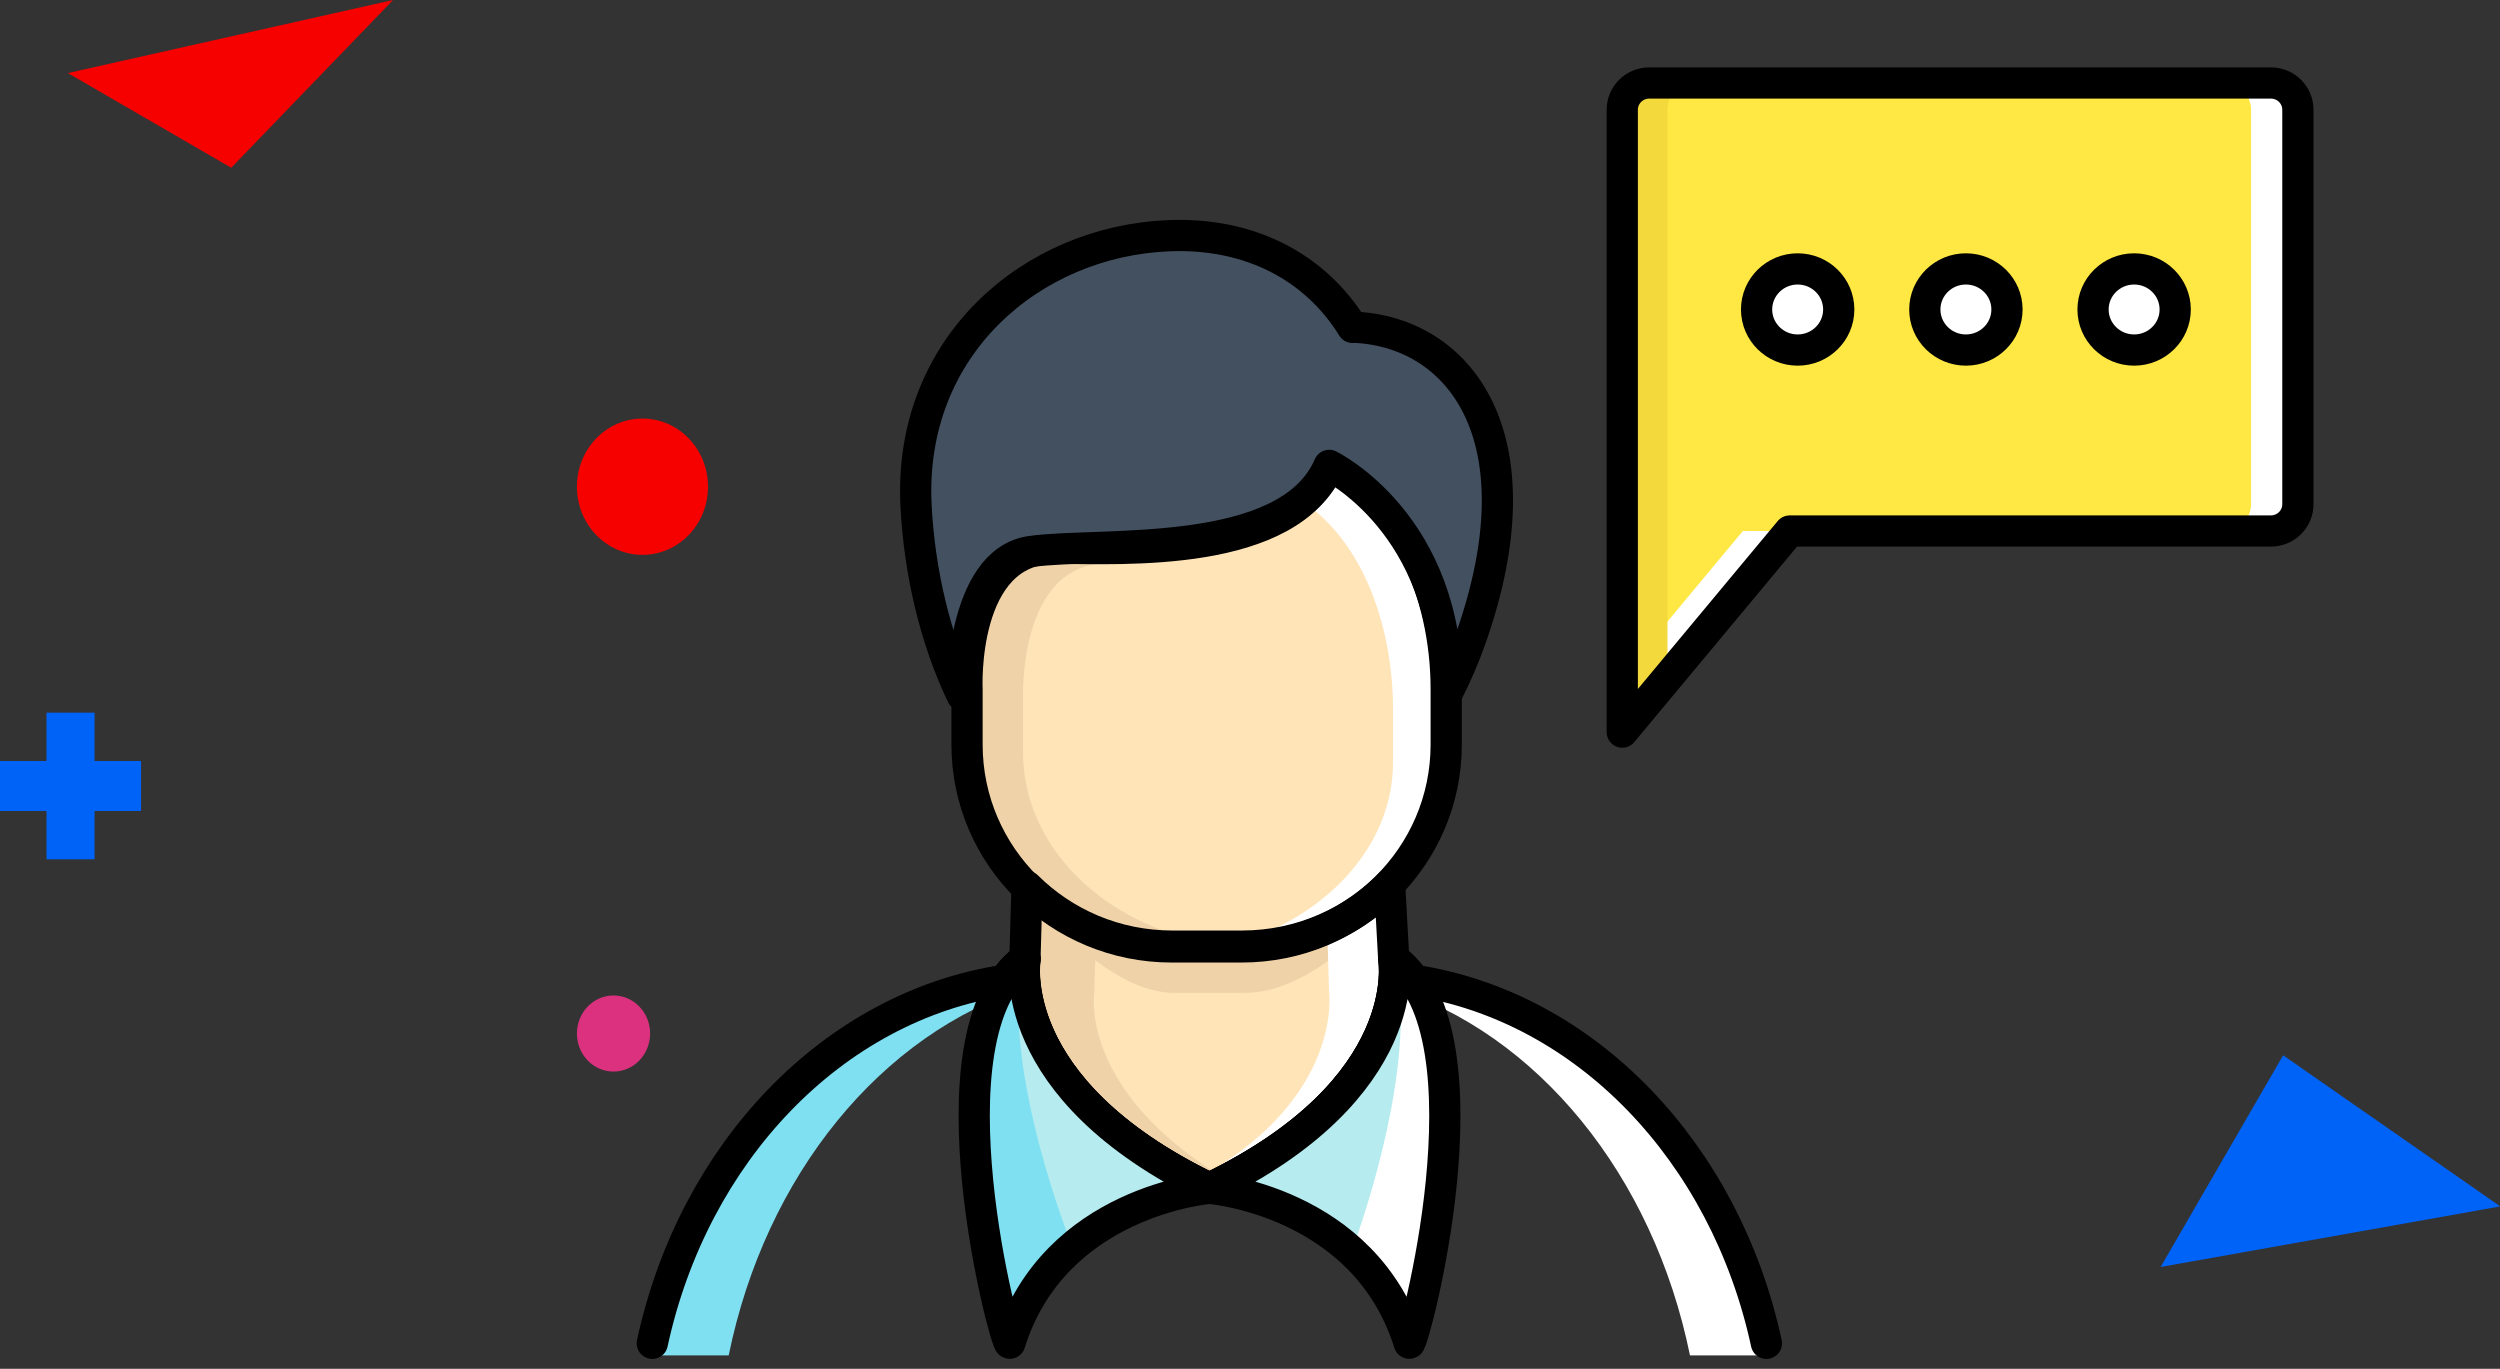 
<svg width="221px" height="121px" viewBox="0 0 221 121" version="1.1" xmlns="http://www.w3.org/2000/svg" xmlns:xlink="http://www.w3.org/1999/xlink">
    <rect x="0" y="0" width="221" height="121" fill="#333333" stroke="none"/>
    <!-- Generator: Sketch 47.1 (45422) - http://www.bohemiancoding.com/sketch -->
    <desc>Created with Sketch.</desc>
    <defs></defs>
    <g id="Page-1" stroke="none" stroke-width="1" fill="none" fill-rule="evenodd">
        <g id="icon3">
            <polygon id="Page-1" fill="#0063F7" points="201.831 93.289 191 112 221.025 106.646"></polygon>
            <polygon id="Page-1" fill="#F60000" points="34.746 0 6 6.46 20.44 14.83"></polygon>
            <path d="M57.47,91.364 C57.47,93.221 56.022,94.727 54.235,94.727 C52.448,94.727 51,93.221 51,91.364 C51,89.506 52.448,88 54.235,88 C56.022,88 57.47,89.506 57.47,91.364" id="Fill-1" fill="#DC317F"></path>
            <path d="M62.59,43.025 C62.59,46.352 59.995,49.05 56.795,49.05 C53.595,49.05 51,46.352 51,43.025 C51,39.698 53.595,37 56.795,37 C59.995,37 62.59,39.698 62.59,43.025" id="Fill-3" fill="#F60000"></path>
            <polygon id="Fill-10" fill="#0063F7" points="12.468 67.272 8.359 67.272 8.359 63 4.109 63 4.109 67.272 0 67.272 0 71.691 4.109 71.691 4.109 75.962 8.359 75.962 8.359 71.691 12.468 71.691"></polygon>
            <g id="HR-Consulting" transform="translate(57, 7)">
                <path d="M33.954,78.297 C33.954,78.297 31.937,88.855 50.116,97.051 L50.107,97.051 C68.286,88.855 66.269,78.297 66.269,78.297 L65.928,72.51 L66.083,72.048 C62.796,75.241 58.148,77.231 53.001,77.231 L46.87,77.231 C41.887,77.231 37.394,75.372 34.126,72.371 L33.954,78.297 Z" id="Fill-476" fill="#FFE4B8"></path>
                <path d="M34.137,72.982 C34.137,72.974 34.128,72.974 34.128,72.974 L33.954,78.474 C33.954,78.474 33.799,79.278 33.985,80.574 L34.137,72.982 Z" id="Fill-477" fill="#EFD2A8"></path>
                <path d="M66.234,80.617 C66.428,79.294 66.27,78.474 66.27,78.474 L65.949,73.395 L66.234,80.617 Z" id="Fill-478" fill="#EFD2A8"></path>
                <path d="M46.876,80.772 L53.007,80.772 C58.081,80.772 62.669,76.212 65.939,73.241 L65.928,73.107 L66.083,72.675 C62.796,75.633 58.148,77.489 53.001,77.489 L46.87,77.489 C41.909,77.489 37.418,75.767 34.167,72.998 C37.418,75.797 41.915,80.772 46.876,80.772" id="Fill-479" fill="#EFD2A8"></path>
                <path d="M39.734,80.676 L39.872,75.919 C38.312,75.14 35.376,73.514 34.128,72.371 L33.954,78.298 C33.954,78.298 31.937,88.85 50.113,97.045 C50.298,96.961 50.447,96.876 50.63,96.791 C38.312,89.06 39.734,80.676 39.734,80.676" id="Fill-480" fill="#EFD2A8"></path>
                <path d="M50.107,97.052 L50.115,97.052 C50.115,97.046 50.113,97.046 50.113,97.046 C50.113,97.046 50.107,97.046 50.107,97.052" id="Fill-481" fill="#FFE4B8"></path>
                <path d="M60.49,80.671 L60.351,75.914 C61.912,75.141 64.848,73.514 66.093,72.371 L66.27,78.298 C66.27,78.298 68.287,88.85 50.114,97.046 C49.923,96.961 49.771,96.876 49.594,96.789 C61.779,89.717 60.49,80.671 60.49,80.671" id="Fill-482" fill="#FFFFFF"></path>
                <path d="M28.765,59.509 C28.765,69.014 36.739,76.709 46.575,76.709 L52.629,76.709 C62.46,76.709 70.434,69.014 70.434,59.509 L70.434,54.777 C70.434,46.414 66.898,36.745 60.498,34.14 C57.034,42.019 42.37,42.822 36.402,42.801 C28.173,42.814 28.765,54.777 28.765,54.777 L28.765,59.509 Z" id="Fill-483" fill="#FFE4B8"></path>
                <path d="M33.437,59.509 L33.437,54.777 C33.437,54.777 32.956,42.787 40.91,42.811 C39.275,42.811 37.786,42.79 36.588,42.787 C27.007,42.801 28.769,54.777 28.769,54.777 L28.769,59.509 C28.769,69.014 38.044,76.709 49.485,76.709 L54.144,76.709 C42.712,76.709 33.437,69.014 33.437,59.509" id="Fill-484" fill="#EFD2A8"></path>
                <path d="M58.768,34.676 C58.359,35.447 57.792,36.119 57.161,36.737 C63.381,40.138 66.142,48.303 66.142,55.662 L66.142,60.389 C66.142,67.765 60.315,74.003 52.181,76.447 C62.498,75.2 70.434,68.125 70.434,59.509 L70.434,54.777 C70.434,46.414 66.471,37.281 58.768,34.676" id="Fill-485" fill="#FFFFFF"></path>
                <path d="M28.486,58.823 C28.486,68.699 36.587,76.709 46.584,76.709 L52.746,76.709 C62.742,76.709 70.844,68.699 70.844,58.823 L70.844,53.921 C70.844,45.223 67,36.852 60.498,34.14 C56.976,42.341 42.309,41.486 36.247,41.464 C27.88,41.48 28.486,53.921 28.486,53.921 L28.486,58.823 Z" id="Stroke-486" stroke="#000000" stroke-width="2.76" stroke-linecap="round" stroke-linejoin="round"></path>
                <path d="M70.76,54.001 C71.557,52.457 72.263,50.83 72.857,49.138 C79.124,31.323 71.762,22.198 62.515,21.861 L62.487,21.88 C59.184,16.547 53.439,13.551 46.362,13.838 C34.381,14.319 23.494,23.504 24.196,37.517 C24.484,43.277 25.851,49.179 28.233,54.146 C28.233,54.146 28.112,42.405 34.265,41.533 C40.427,40.666 56.807,42.394 60.434,33.982 C60.434,33.982 70.973,39.097 70.76,54.001" id="Fill-487" fill="#425060"></path>
                <path d="M33.923,80.26 C33.857,79.803 33.802,79.358 33.782,78.988 C17.934,80.631 4.974,94.505 1.241,112.818 L7.417,112.818 C10.665,96.891 20.889,84.344 33.923,80.26" id="Fill-488" fill="#7FE0F1"></path>
                <path d="M65.888,80.26 C65.955,79.803 66.01,79.358 66.029,78.988 C81.878,80.631 94.838,94.505 98.57,112.818 L92.395,112.818 C89.146,96.891 78.923,84.344 65.888,80.26" id="Fill-489" fill="#FFFFFF"></path>
                <path d="M70.907,54.316 C71.712,52.758 72.426,51.118 73.021,49.415 C79.338,31.46 71.917,22.264 62.601,21.922 L62.568,21.944 C59.239,16.567 53.451,13.549 46.318,13.836 C34.241,14.323 23.27,23.579 23.978,37.701 C24.272,43.507 25.65,49.456 28.048,54.464 C28.048,54.464 27.924,42.627 34.127,41.752 C40.336,40.878 56.846,42.619 60.498,34.139 C60.498,34.139 71.123,39.295 70.907,54.316 Z" id="Stroke-490" stroke="#000000" stroke-width="2.76" stroke-linecap="round" stroke-linejoin="round"></path>
                <path d="M33.606,77.782 C33.606,77.782 31.57,89.19 49.917,98.05 L49.9,98.05 C68.242,89.19 66.205,77.782 66.205,77.782 L65.862,71.528 L66.012,71.027 C62.7,74.477 58.015,76.629 52.819,76.637 L46.632,76.637 C41.616,76.637 37.073,74.63 33.786,71.366 L33.606,77.782 Z" id="Stroke-491" stroke="#000000" stroke-width="2.76" stroke-linecap="round" stroke-linejoin="round"></path>
                <path d="M0.663,111.75 C4.299,94.905 16.586,81.983 31.821,79.651 L31.812,79.651 C32.321,78.916 32.913,78.287 33.605,77.782 C33.605,77.782 31.569,89.189 49.916,98.049 L49.899,98.049 C68.241,89.189 66.204,77.782 66.204,77.782 C66.899,78.287 67.497,78.924 68.008,79.66 L67.995,79.651 C83.226,81.983 95.511,94.905 99.15,111.75" id="Stroke-492" stroke="#000000" stroke-width="2.76" stroke-linecap="round" stroke-linejoin="round"></path>
                <path d="M33.606,77.328 C33.606,77.328 31.572,88.739 49.914,97.593 C49.914,97.593 36.19,98.667 32.25,111.283 C31.976,111.817 24.503,84.029 33.606,77.328" id="Fill-493" fill="#B6ECEF"></path>
                <path d="M33.421,77.505 C24.636,84.476 31.977,111.815 32.251,111.282 C33.407,107.572 35.421,104.883 37.674,102.903 C35.457,97.146 31.78,85.252 33.421,77.505" id="Fill-494" fill="#7FE0F1"></path>
                <path d="M66.206,77.328 C66.206,77.328 68.239,88.739 49.898,97.593 C49.898,97.593 63.622,98.667 67.562,111.283 C67.836,111.817 75.309,84.029 66.206,77.328" id="Fill-495" fill="#B6ECEF"></path>
                <path d="M66.206,77.328 C66.206,77.328 66.211,77.361 66.211,77.367 C68.281,85.046 64.739,97.394 62.592,103.32 C64.659,105.261 66.483,107.825 67.562,111.283 C67.836,111.817 75.309,84.029 66.206,77.328" id="Fill-496" fill="#FFFFFF"></path>
                <path d="M33.622,77.782 C33.622,77.782 31.588,89.193 49.93,98.047 C49.93,98.047 36.206,99.122 32.266,111.738 C31.992,112.271 24.519,84.483 33.622,77.782 Z" id="Stroke-497" stroke="#000000" stroke-width="2.76" stroke-linecap="round" stroke-linejoin="round"></path>
                <path d="M66.222,77.782 C66.222,77.782 68.256,89.19 49.914,98.05 C49.914,98.05 63.638,99.116 67.578,111.74 C67.852,112.273 75.325,84.491 66.222,77.782 Z" id="Stroke-498" stroke="#000000" stroke-width="2.76" stroke-linecap="round" stroke-linejoin="round"></path>
                <path d="M101.21,39.941 L123.636,39.941 L143.74,39.941 C145.065,39.941 146.133,38.883 146.133,37.576 L146.133,2.702 C146.133,1.393 145.065,0.335 143.74,0.335 L88.804,0.335 C87.478,0.335 86.408,1.393 86.408,2.702 L86.408,39.941 L86.408,57.72 L101.21,39.941 Z" id="Fill-499" fill="#FFE843"></path>
                <polygon id="Fill-500" fill="#FFFFFF" points="86.409 52.746 86.409 57.719 101.211 39.939 97.069 39.939"></polygon>
                <path d="M143.74,0.334 L139.598,0.334 C140.923,0.334 141.994,1.395 141.994,2.701 L141.994,37.575 C141.994,38.884 140.923,39.94 139.598,39.94 L143.74,39.94 C145.065,39.94 146.133,38.884 146.133,37.575 L146.133,2.701 C146.133,1.395 145.065,0.334 143.74,0.334" id="Fill-501" fill="#FFFFFF"></path>
                <path d="M90.405,39.941 L90.405,2.702 C90.405,1.393 91.476,0.335 92.798,0.335 L88.803,0.335 C87.478,0.335 86.41,1.393 86.41,2.702 L86.41,39.941 L86.41,57.72 L90.405,52.92 L90.405,39.941 Z" id="Fill-502" fill="#F4D93D"></path>
                <path d="M105.545,20.359 C105.545,22.341 103.918,23.945 101.914,23.945 C99.909,23.945 98.282,22.341 98.282,20.359 C98.282,18.377 99.909,16.772 101.914,16.772 C103.918,16.772 105.545,18.377 105.545,20.359" id="Fill-503" fill="#FFFFFF"></path>
                <path d="M105.545,20.359 C105.545,22.341 103.918,23.945 101.914,23.945 C99.909,23.945 98.282,22.341 98.282,20.359 C98.282,18.377 99.909,16.772 101.914,16.772 C103.918,16.772 105.545,18.377 105.545,20.359 Z" id="Stroke-504" stroke="#000000" stroke-width="2.76" stroke-linecap="round" stroke-linejoin="round"></path>
                <path d="M120.417,20.359 C120.417,22.341 118.79,23.945 116.786,23.945 C114.78,23.945 113.154,22.341 113.154,20.359 C113.154,18.377 114.78,16.772 116.786,16.772 C118.79,16.772 120.417,18.377 120.417,20.359" id="Fill-505" fill="#FFFFFF"></path>
                <path d="M120.417,20.359 C120.417,22.341 118.79,23.945 116.786,23.945 C114.78,23.945 113.154,22.341 113.154,20.359 C113.154,18.377 114.78,16.772 116.786,16.772 C118.79,16.772 120.417,18.377 120.417,20.359 Z" id="Stroke-506" stroke="#000000" stroke-width="2.76" stroke-linecap="round" stroke-linejoin="round"></path>
                <path d="M135.288,20.359 C135.288,22.341 133.662,23.945 131.658,23.945 C129.652,23.945 128.025,22.341 128.025,20.359 C128.025,18.377 129.652,16.772 131.658,16.772 C133.662,16.772 135.288,18.377 135.288,20.359" id="Fill-507" fill="#FFFFFF"></path>
                <path d="M135.288,20.359 C135.288,22.341 133.662,23.945 131.658,23.945 C129.652,23.945 128.025,22.341 128.025,20.359 C128.025,18.377 129.652,16.772 131.658,16.772 C133.662,16.772 135.288,18.377 135.288,20.359 Z" id="Stroke-508" stroke="#000000" stroke-width="2.76" stroke-linecap="round" stroke-linejoin="round"></path>
                <path d="M101.21,39.941 L123.636,39.941 L143.74,39.941 C145.065,39.941 146.133,38.883 146.133,37.576 L146.133,2.702 C146.133,1.393 145.065,0.335 143.74,0.335 L88.804,0.335 C87.478,0.335 86.408,1.393 86.408,2.702 L86.408,39.941 L86.408,57.72 L101.21,39.941 Z" id="Stroke-509" stroke="#000000" stroke-width="2.76" stroke-linecap="round" stroke-linejoin="round"></path>
            </g>
        </g>
    </g>
</svg>
